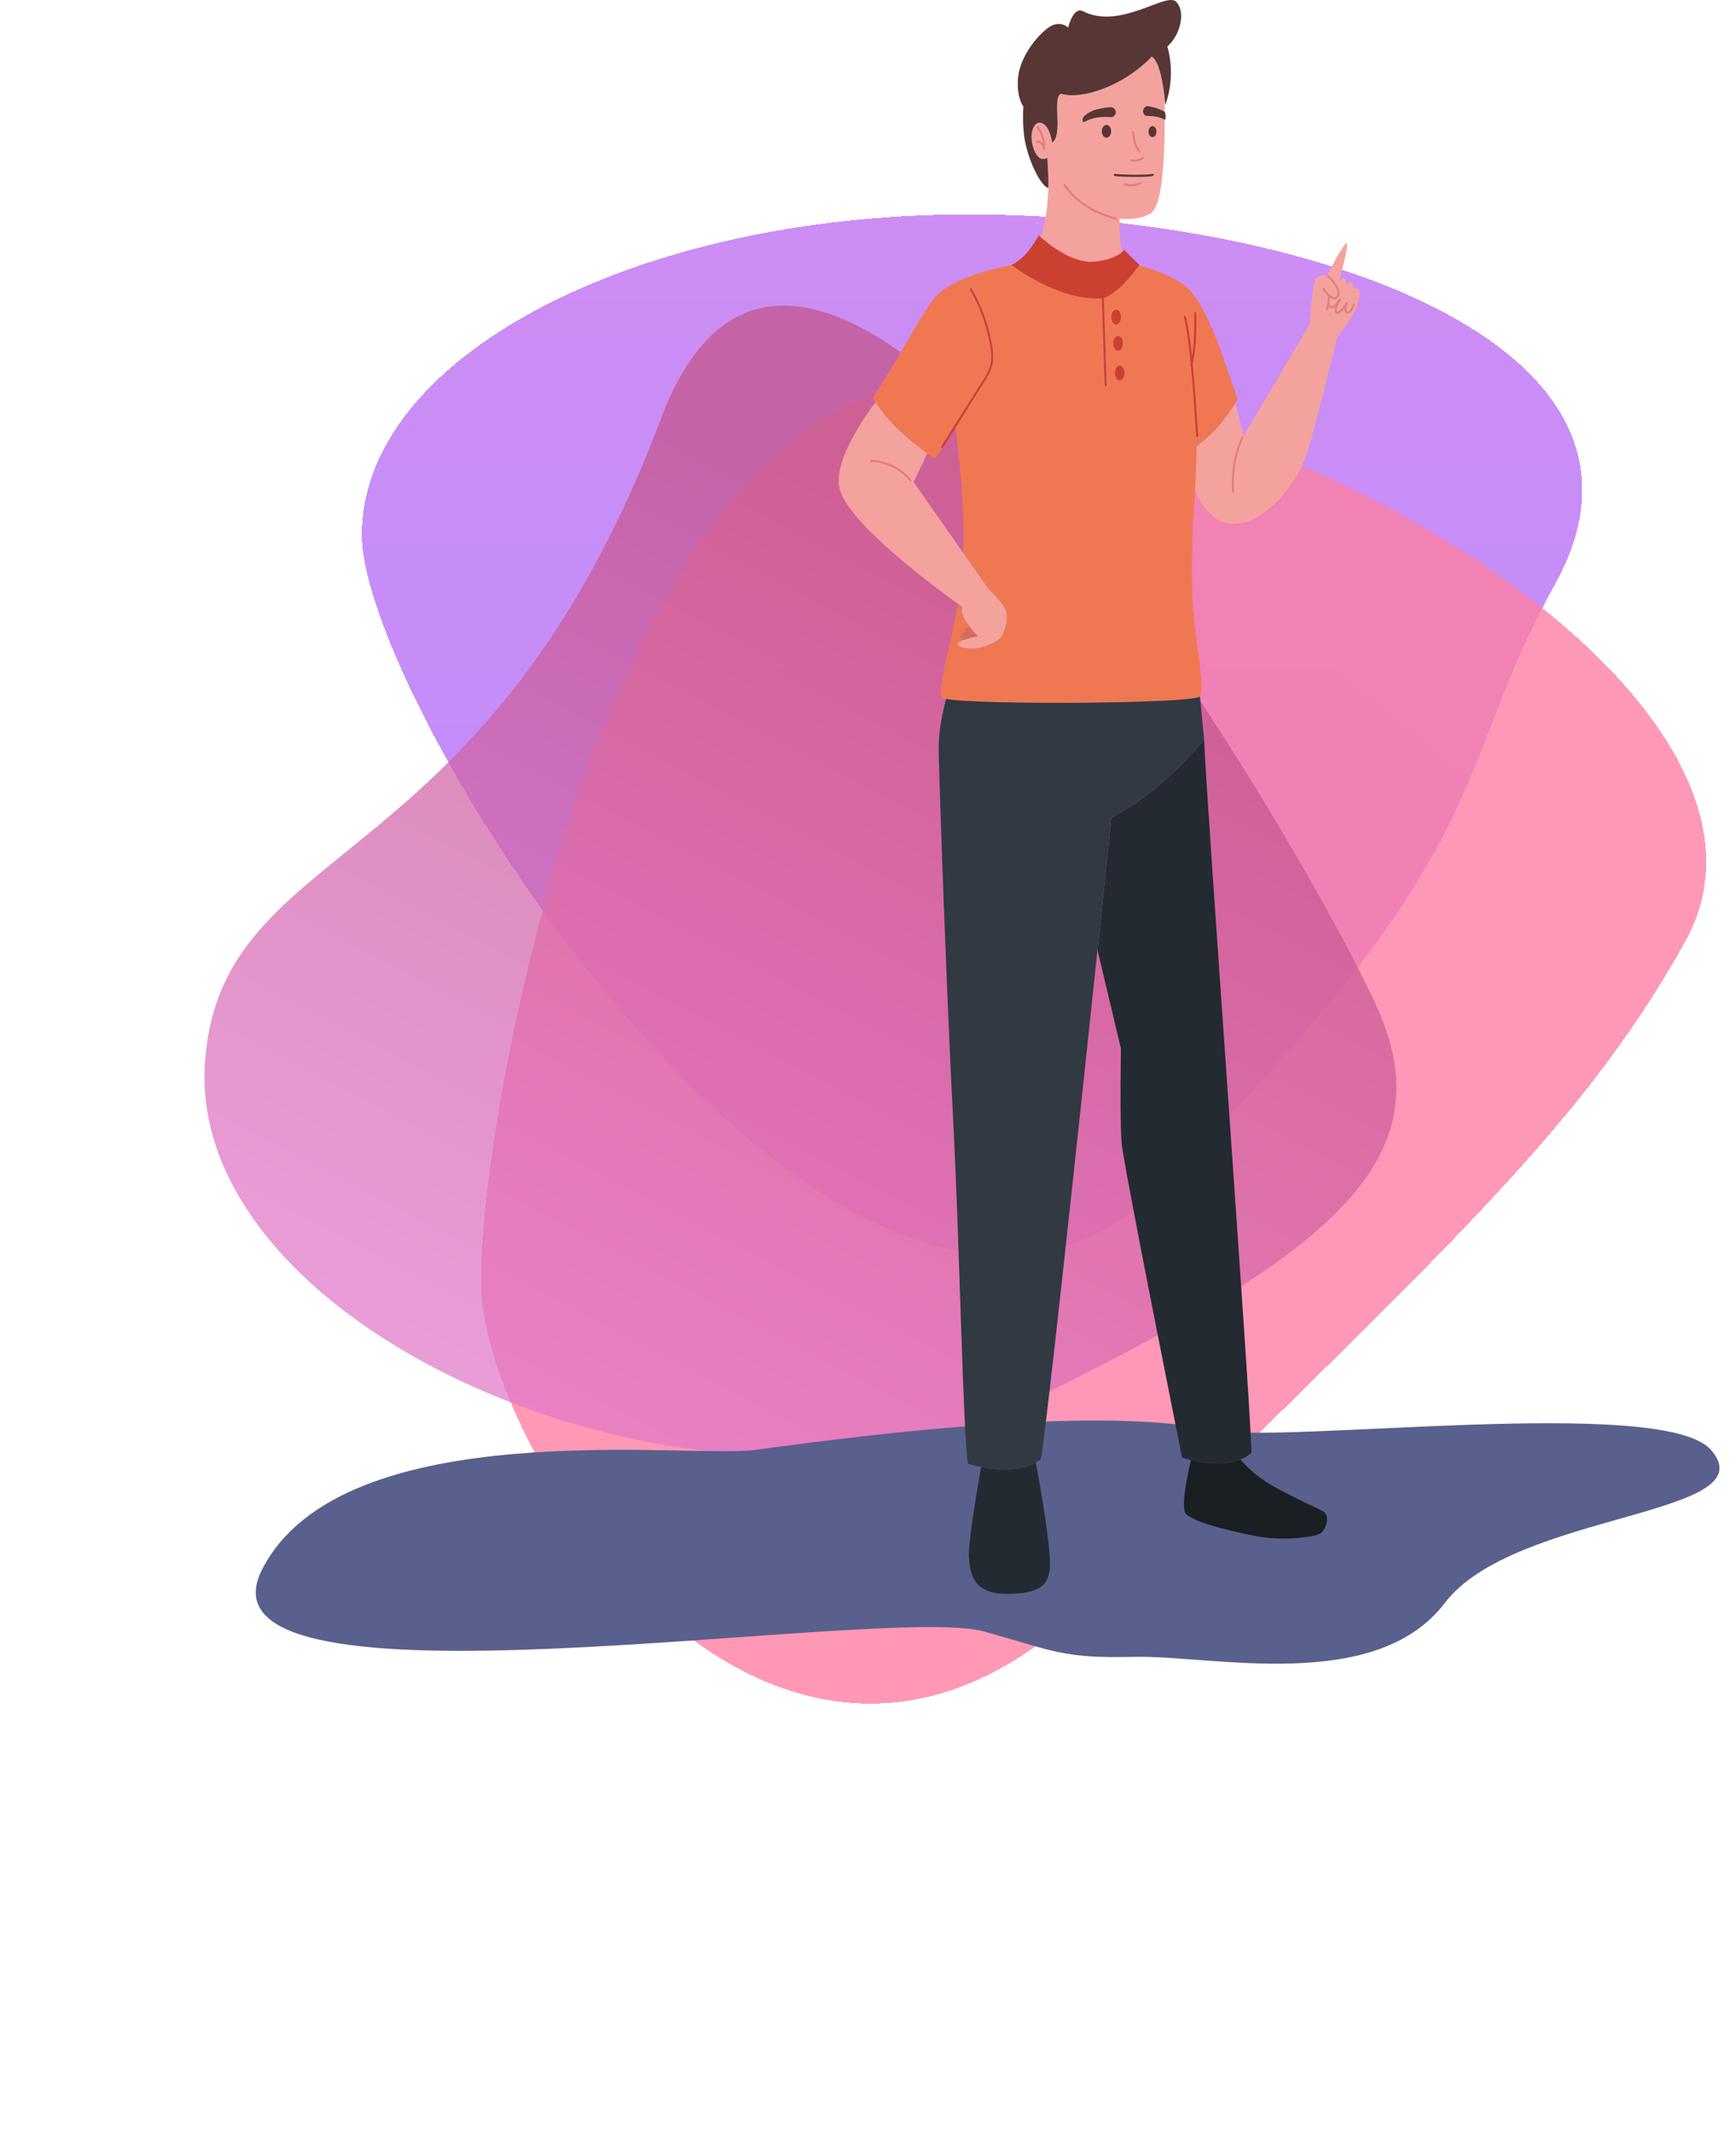 <svg width="512" height="629" viewBox="0 0 512 629" fill="none" xmlns="http://www.w3.org/2000/svg">
<g filter="url(#filter0_d_22_100)">
<path d="M458.636 168.239C426.479 226.259 444.369 244.069 340.36 347.834C250.42 431.144 106.716 205.866 106.716 153.693C106.716 101.52 186.802 59.225 285.592 59.225C384.382 59.225 498.008 97.203 458.636 168.239Z" fill="url(#paint0_linear_22_100)" fill-opacity="0.94" shape-rendering="crispEdges"/>
</g>
<g filter="url(#filter1_d_22_100)">
<path d="M497 273.654C464.791 331.508 422.176 367.652 318 471.121C227.916 554.192 141.826 425.469 141.826 373.445C141.826 321.422 181.051 108.536 280 108.536C378.948 108.536 536.435 202.821 497 273.654Z" fill="url(#paint1_linear_22_100)" fill-opacity="0.8" shape-rendering="crispEdges"/>
</g>
<path d="M60.5 312.526C65.846 245.901 144.328 260.325 196.031 120.602C243.374 5.577 384.638 249.658 406.04 296.778C427.442 343.899 389.098 371.498 299.558 415.195C210.019 458.893 53.955 394.098 60.5 312.526Z" fill="url(#paint2_linear_22_100)" fill-opacity="0.73"/>
<g filter="url(#filter2_d_22_100)">
<path d="M222.736 423.521C265.736 417.632 325.61 410.99 357.734 417.632C378.413 421.907 490.492 407.302 504.626 423.521C521.731 443.148 446.663 441.679 426.143 468.633C405.623 495.587 357.382 483.984 334.16 484.542C313.324 485.043 310.537 482.718 290.412 477.101C260.072 468.633 53.486 505.062 77.345 458.682C101.204 412.302 203.367 426.174 222.736 423.521Z" fill="#59608D"/>
</g>
<path d="M351.245 430.529C350.227 434.852 348.243 444.241 349.685 446.243C351.573 448.864 364.793 451.959 371.494 453.122C378.414 454.323 387.717 453.308 389.411 452.157C391.206 450.938 392.502 446.641 389.996 445.492C387.49 444.343 378.309 439.91 374.639 437.726C370.605 435.325 367.72 432.536 365.844 430.35C360.905 432.331 354.692 431.352 351.245 430.529Z" fill="#1A1F24"/>
<path d="M289.339 432.577C287.993 440.339 285.294 456.563 285.776 459.239C286.143 461.28 285.381 469.834 296.502 469.972C308.354 470.119 308.815 466.07 309.476 463.562C310.634 459.165 306.434 436.283 305.488 431.258C300.391 434.133 293.549 433.434 289.339 432.577Z" fill="#242A31"/>
<path d="M349.52 84.31C349.357 84.099 349.168 83.923 348.95 83.78C344.651 80.967 339.577 79.244 335.96 78.275C335.194 79.334 329.772 86.656 325.562 87.821C325.874 97.305 326.072 103.776 326.395 113.566C326.401 113.739 326.27 113.885 326.104 113.891C325.938 113.897 325.798 113.761 325.792 113.588C325.47 103.83 325.273 97.371 324.963 87.941C324.886 87.951 324.807 87.965 324.731 87.971C312.418 88.826 298.908 78.602 298.336 78.164C291.178 79.565 279.497 82.631 275.302 88.255C275.299 88.273 275.297 88.289 275.294 88.307C273.063 90.447 265.226 105.342 257.469 117.235C257.711 117.678 257.971 118.114 258.238 118.547C262.162 124.906 268.707 130.251 273.493 133.695C274.287 134.266 275.036 134.789 275.713 135.252C276.418 134.287 277.153 133.22 277.901 132.083C277.834 132.091 277.764 132.079 277.703 132.038C277.564 131.942 277.525 131.748 277.616 131.603C281.627 125.237 285.639 118.871 289.65 112.505C290.651 110.919 291.644 109.32 292.067 107.547C292.252 106.772 292.327 105.977 292.327 105.17C292.327 104.004 292.17 102.816 291.967 101.646C290.974 95.922 288.957 90.392 286.05 85.426C285.964 85.278 286.009 85.085 286.151 84.994C286.293 84.904 286.479 84.951 286.565 85.099C289.511 90.132 291.554 95.734 292.56 101.534C292.766 102.721 292.93 103.945 292.93 105.17C292.93 106.017 292.851 106.865 292.651 107.698C292.193 109.609 291.153 111.262 290.154 112.849C287.383 117.246 284.612 121.643 281.842 126.041C281.843 126.054 281.845 126.066 281.847 126.08C283.206 138.254 284.546 149.411 284.087 163.038L291.338 173.405C291.338 173.405 294.94 176.937 296.316 179.189C297.692 181.441 296.591 186.887 294.586 188.525C292.58 190.163 289.199 190.982 287.902 191.187C286.604 191.391 282.594 191.105 282.436 189.917C282.381 189.5 283.109 189.093 284.07 188.74C283.651 188.444 283.32 188.019 283.38 187.419C283.42 187.012 284.034 186.683 284.818 186.425C284.614 186.212 284.489 185.949 284.528 185.626C284.569 185.281 285.195 185.003 285.99 184.786C284.996 183.491 284.026 182.006 283.812 180.909C283.654 180.097 283.798 179.464 283.947 179.068C283.606 178.826 283.139 178.494 282.566 178.082C280.372 190.064 276.247 203.848 277.757 205.682C277.882 205.834 278.322 205.973 279.021 206.102C288.903 207.923 352.115 207.496 353.878 205.355C353.885 205.347 353.889 205.336 353.895 205.328C355.74 202.955 352.066 187.427 351.676 176.527C351.213 163.556 351.924 153.841 352.452 144.681C352.705 140.286 352.912 136.014 352.93 131.579C358.052 127.904 361.691 123.221 364.3 118.972C364.558 118.553 364.807 118.136 365.045 117.727C361.697 108.492 356.248 89.422 349.52 84.31Z" fill="#EF7853"/>
<path d="M327.802 240.961C327.802 240.961 326.109 257.171 323.684 280.103L330.607 309.252C330.607 309.252 330.196 330.165 330.825 337.153C331.454 344.142 348.637 429.798 348.637 429.798C348.637 429.798 349.644 430.146 351.245 430.528C354.692 431.352 360.905 432.33 365.844 430.349C366.999 429.886 368.086 429.266 369.049 428.438C369.75 426.358 355.452 231.233 355.137 218.13C355.137 218.13 342.586 233.755 327.802 240.961Z" fill="#242A31"/>
<path d="M279.022 206.102C277.746 210.992 276.716 216.58 276.843 221.593C277.279 238.855 279.325 296.006 281.113 330.164C283.057 367.305 284.026 423.543 285.514 431.591C285.514 431.591 287.033 432.107 289.339 432.577C293.549 433.434 300.391 434.133 305.488 431.258C305.973 430.984 306.445 430.681 306.895 430.339C307.929 428.03 317.894 334.881 323.684 280.104C326.109 257.171 327.802 240.962 327.802 240.962C342.586 233.755 355.137 218.13 355.137 218.13L355.069 217.429L353.896 205.328C353.89 205.336 353.885 205.347 353.879 205.355C352.117 207.496 288.904 207.923 279.022 206.102Z" fill="#313942"/>
<path d="M342.206 34.743C340.39 34.085 337.994 34.275 337.755 34.086C336.734 33.277 336.937 31.729 338.178 31.304C338.386 31.221 340.298 31.495 342.191 32.279C342.665 32.474 343.097 32.681 343.444 32.944L343.468 32.971C343.459 31.441 343.451 30.011 343.458 28.722C343.077 25.116 342.063 18.331 339.724 16.668C331.546 25.267 319.2 29.525 312.909 27.642C310.224 28.848 313.662 39.808 310.309 42.073C310.125 40.852 309.296 36.508 306.789 36.188C305.557 36.03 304.068 37.709 304.254 40.816C304.451 44.107 305.993 46.684 307.222 46.819C307.928 46.896 308.477 46.782 308.906 46.549C309.042 49.292 309.32 52.665 309.181 55.164C309.102 59.669 308.55 64.838 307.025 70.004C309.158 71.918 316.259 77.766 322.739 77.161C327.426 76.724 329.772 75.317 330.819 74.428C330.046 69.978 330.244 64.539 330.244 64.539C330.244 64.539 336.008 65.156 339.515 62.802C343.202 60.327 343.443 42.421 343.467 39.382C343.483 37.979 343.483 36.605 343.479 35.275C343.146 35.132 342.75 34.934 342.206 34.743Z" fill="#F4A29E"/>
<path d="M308.906 46.549C308.477 46.782 307.928 46.896 307.222 46.819C305.993 46.684 304.451 44.106 304.254 40.816C304.068 37.709 305.557 36.03 306.789 36.187C309.296 36.508 310.124 40.852 310.309 42.072C313.662 39.807 310.224 28.848 312.909 27.641C319.2 29.525 331.546 25.266 339.724 16.667C342.063 18.33 343.077 25.116 343.458 28.721C343.602 30.087 343.656 30.999 343.656 30.999C343.656 30.999 346.993 23.049 344.285 13.719C348.217 10.279 349.79 3.236 346.802 0.452C343.813 -2.332 330.288 8.887 319.436 3.318C316.491 1.807 315.032 8.15 315.032 8.15C315.032 8.15 313.459 6.43 310.707 7.331C307.955 8.232 300.877 15.521 300.248 23.055C299.764 28.849 301.821 31.408 301.821 31.408C301.821 31.408 301.404 37.089 302.293 41.563C303.707 48.684 307.3 55.082 309.168 55.419C309.174 55.337 309.176 55.248 309.181 55.163C309.32 52.665 309.042 49.291 308.906 46.549Z" fill="#583636"/>
<path d="M342.191 32.279C340.299 31.495 338.386 31.221 338.178 31.304C336.937 31.729 336.734 33.277 337.755 34.086C337.994 34.275 340.39 34.085 342.206 34.743C342.75 34.934 343.146 35.132 343.479 35.274C343.5 35.283 343.524 35.294 343.544 35.303C343.89 35.445 343.858 33.352 343.468 32.97C343.46 32.962 343.452 32.95 343.444 32.944C343.097 32.681 342.665 32.474 342.191 32.279Z" fill="#583636"/>
<path d="M319.766 35.994C320.496 35.638 320.958 35.221 323.022 34.753C325.168 34.249 327.871 34.639 328.165 34.471C329.424 33.748 329.378 32.186 328.017 31.657C327.79 31.557 325.581 31.67 323.334 32.295C321.084 32.915 319.796 34.168 319.61 34.45C319.01 35.346 319.336 36.204 319.766 35.994Z" fill="#583636"/>
<path d="M306.24 37.297C306.133 37.164 305.943 37.147 305.816 37.258C305.688 37.37 305.672 37.568 305.779 37.701L305.797 37.724C305.975 37.948 307.322 39.778 307.627 42.24C307.622 42.235 307.619 42.228 307.614 42.223C307.26 41.817 306.759 41.509 306.174 41.508C306.035 41.508 305.893 41.525 305.75 41.563C305.588 41.605 305.49 41.775 305.531 41.943C305.571 42.112 305.735 42.214 305.896 42.172C305.992 42.147 306.084 42.136 306.173 42.135C306.545 42.135 306.897 42.336 307.168 42.645C307.437 42.952 307.607 43.361 307.622 43.685C307.625 43.737 307.643 43.783 307.667 43.825C307.667 43.828 307.667 43.829 307.667 43.832C307.653 44.005 307.777 44.156 307.943 44.17C308.109 44.184 308.254 44.056 308.267 43.883C308.285 43.662 308.293 43.446 308.293 43.232C308.286 39.815 306.257 37.324 306.24 37.297Z" fill="#DF8080"/>
<path d="M333.422 47.475C333.709 47.669 334.064 47.718 334.452 47.721C334.96 47.721 335.53 47.617 336.039 47.458C336.549 47.294 336.988 47.097 337.265 46.815C337.382 46.692 337.381 46.493 337.263 46.371C337.145 46.249 336.954 46.25 336.837 46.373C336.714 46.51 336.321 46.719 335.866 46.857C335.409 47.001 334.88 47.094 334.452 47.093C334.125 47.097 333.86 47.031 333.756 46.953C333.618 46.857 333.431 46.896 333.338 47.04C333.246 47.184 333.283 47.379 333.422 47.475Z" fill="#DF8080"/>
<path d="M336.248 44.955C336.375 44.843 336.39 44.644 336.282 44.512C335.14 43.122 334.548 40.927 334.526 39.003C334.524 38.829 334.387 38.691 334.221 38.693C334.054 38.695 333.921 38.838 333.923 39.011C333.952 41.057 334.555 43.361 335.823 44.92C335.931 45.052 336.122 45.067 336.248 44.955Z" fill="#DF8080"/>
<path d="M349.396 93.195C349.235 93.24 349.14 93.412 349.183 93.58C349.942 96.534 350.571 101.098 351.16 107.197C351.135 107.308 351.115 107.419 351.089 107.53C351.057 107.665 351.117 107.798 351.223 107.867C351.756 113.509 352.257 120.407 352.792 128.558C352.803 128.731 352.947 128.862 353.114 128.85C353.28 128.838 353.405 128.688 353.394 128.515C352.838 120.082 352.323 112.988 351.77 107.233C352.637 103.328 352.837 99.335 352.837 95.347C352.837 94.328 352.824 93.309 352.807 92.292C352.804 92.119 352.667 91.981 352.5 91.984C352.334 91.987 352.202 92.13 352.204 92.303C352.222 93.318 352.234 94.333 352.234 95.347C352.234 98.644 352.094 101.924 351.56 105.138C351.027 100.018 350.451 96.095 349.765 93.418C349.722 93.25 349.557 93.151 349.396 93.195Z" fill="#CC4031"/>
<path d="M339.906 40.444C340.558 40.444 341.086 39.72 341.086 38.827C341.086 37.933 340.558 37.209 339.906 37.209C339.255 37.209 338.727 37.933 338.727 38.827C338.727 39.72 339.255 40.444 339.906 40.444Z" fill="#583636"/>
<path d="M324.965 38.721C324.965 39.763 325.581 40.608 326.341 40.608C327.101 40.608 327.717 39.763 327.717 38.721C327.717 37.679 327.101 36.834 326.341 36.834C325.581 36.834 324.965 37.679 324.965 38.721Z" fill="#583636"/>
<path d="M328.505 51.465C328.457 51.632 328.548 51.806 328.708 51.856C328.902 51.914 329.186 51.952 329.58 51.989C330.749 52.098 332.806 52.159 334.8 52.159C335.991 52.159 337.157 52.138 338.094 52.09C338.562 52.066 338.973 52.036 339.305 51.998C339.64 51.958 339.883 51.919 340.068 51.848C340.223 51.787 340.302 51.605 340.242 51.443C340.183 51.281 340.009 51.2 339.853 51.262C339.783 51.292 339.549 51.34 339.24 51.374C338.298 51.482 336.574 51.532 334.8 51.532C333.48 51.532 332.128 51.504 331.037 51.454C330.491 51.43 330.01 51.399 329.634 51.364C329.26 51.331 328.978 51.286 328.88 51.254C328.72 51.205 328.552 51.299 328.505 51.465Z" fill="#583636"/>
<path d="M400.787 85.459C400.354 84.763 399.248 85.126 399.248 85.126C399.248 85.126 399.07 83.658 398.703 83.33C398.336 83.002 397.012 83.862 397.012 83.862C397.012 83.862 397.104 82.279 396.737 82.061C396.37 81.842 395.046 82.593 395.046 82.593C395.046 82.593 397.906 72.086 397.182 71.701C396.459 71.316 391.415 81.201 391.415 81.201C391.415 81.201 389.109 80.873 388.06 82.184C387.083 83.404 386.38 94.006 386.288 95.451C386.281 95.558 386.278 95.615 386.278 95.615L366.776 128.537C366.776 128.537 365.792 124.225 364.3 118.972C361.692 123.221 358.052 127.903 352.93 131.579C352.913 136.014 352.705 140.286 352.452 144.681C354.622 149.448 357.626 153.394 361.743 154.251C371.179 156.217 381.559 144.26 385.02 134.924C387.266 128.864 394.273 99.776 394.273 99.776C394.273 99.776 398.473 93.997 399.489 91.97C401.337 88.285 401.095 85.955 400.787 85.459Z" fill="#F4A29E"/>
<path d="M399.435 89.464C399.278 89.405 399.106 89.489 399.049 89.652C398.897 90.086 398.653 90.676 398.196 91.339C398.089 91.496 397.96 91.654 397.832 91.762C397.702 91.872 397.585 91.921 397.494 91.92L397.412 91.908C397.314 91.877 397.247 91.812 397.183 91.673C397.122 91.537 397.089 91.339 397.09 91.148L397.095 91.015C397.139 90.408 397.315 89.811 397.604 89.282L397.081 88.971C396.437 90.145 395.737 91.32 394.671 91.834C394.572 91.883 394.451 91.917 394.375 91.915C394.302 91.912 394.293 91.9 394.282 91.888C394.272 91.882 394.247 91.811 394.243 91.694V91.693L394.239 91.534C394.234 90.406 394.882 89.298 395.551 88.244L395.551 88.244C395.554 88.238 395.558 88.232 395.562 88.226L395.048 87.899C395.021 87.941 394.994 87.985 394.967 88.028C394.639 88.611 394.248 89.156 393.795 89.64C393.488 89.971 393.15 90.24 392.816 90.274L392.756 90.278C392.618 90.279 392.458 90.22 392.35 90.13C392.24 90.038 392.19 89.937 392.19 89.836L392.191 89.823C392.195 89.727 392.155 89.643 392.092 89.582C392.187 89.046 392.239 88.501 392.239 87.955C392.239 87.857 392.225 87.759 392.222 87.66C392.579 87.958 393.002 88.263 393.549 88.27L393.631 88.267C394.046 88.241 394.396 88.014 394.641 87.712C394.887 87.409 395.042 87.026 395.079 86.63L395.079 86.629L395.089 86.409C395.087 85.729 394.823 85.112 394.542 84.571C393.88 83.301 392.984 82.165 391.916 81.242C391.788 81.132 391.597 81.15 391.491 81.283C391.385 81.417 391.403 81.615 391.531 81.725C392.539 82.597 393.387 83.671 394.013 84.871C394.278 85.377 394.488 85.908 394.486 86.409L394.479 86.571C394.457 86.832 394.345 87.107 394.182 87.306C394.017 87.507 393.814 87.628 393.595 87.641L393.549 87.642C393.198 87.651 392.802 87.362 392.422 87.023C392.321 86.935 392.222 86.846 392.123 86.757C392.094 86.716 392.057 86.684 392.014 86.661C391.462 86.166 390.948 85.655 390.587 85.05C390.498 84.903 390.312 84.858 390.171 84.95C390.03 85.041 389.987 85.235 390.075 85.382C390.484 86.064 391.031 86.607 391.588 87.108C391.616 87.389 391.637 87.672 391.637 87.956C391.637 89.024 391.437 90.093 391.049 91.081C390.986 91.242 391.059 91.425 391.214 91.491C391.368 91.556 391.544 91.479 391.607 91.319C391.709 91.058 391.798 90.793 391.876 90.524C391.909 90.558 391.941 90.594 391.977 90.623C392.197 90.803 392.472 90.905 392.757 90.906L392.884 90.899C393.237 90.855 393.527 90.688 393.779 90.489C393.692 90.825 393.638 91.173 393.637 91.535L393.642 91.728V91.728C393.652 91.875 393.664 92.085 393.814 92.285C393.965 92.48 394.193 92.547 394.375 92.543C394.582 92.542 394.768 92.479 394.927 92.403C395.565 92.089 396.067 91.609 396.49 91.062L396.487 91.149C396.488 91.408 396.525 91.682 396.635 91.935C396.742 92.184 396.946 92.425 397.249 92.513C397.331 92.537 397.414 92.548 397.495 92.548C397.782 92.547 398.021 92.411 398.212 92.25C398.404 92.087 398.56 91.89 398.687 91.706C399.183 90.985 399.453 90.334 399.616 89.867C399.672 89.704 399.591 89.523 399.435 89.464Z" fill="#DF8080"/>
<path d="M366.569 128.734C366.419 128.659 366.239 128.725 366.167 128.882C364.279 132.986 363.297 137.534 363.297 142.084C363.297 143.054 363.342 144.025 363.432 144.991C363.448 145.163 363.596 145.29 363.761 145.273C363.927 145.256 364.048 145.102 364.032 144.93C363.944 143.984 363.9 143.034 363.9 142.084C363.9 137.629 364.862 133.171 366.711 129.153C366.783 128.997 366.72 128.809 366.569 128.734Z" fill="#DF8080"/>
<path d="M324.731 87.971C324.807 87.966 324.886 87.951 324.963 87.941C325.273 97.372 325.47 103.83 325.793 113.588C325.798 113.761 325.938 113.897 326.104 113.891C326.271 113.885 326.401 113.739 326.395 113.566C326.072 103.776 325.874 97.305 325.562 87.821C329.772 86.656 335.194 79.334 335.96 78.275C336.02 78.192 336.055 78.143 336.055 78.143L331.546 73.666C331.546 73.666 331.341 73.984 330.819 74.427C329.772 75.317 327.426 76.723 322.739 77.16C316.259 77.765 309.158 71.917 307.025 70.004C306.612 69.633 306.382 69.408 306.382 69.408C306.382 69.408 304.285 73.12 302.293 75.195C300.301 77.27 298.308 78.143 298.308 78.143C298.308 78.143 298.323 78.155 298.336 78.164C298.908 78.602 312.418 88.826 324.731 87.971Z" fill="#CC4031"/>
<path d="M329.187 95.669C329.969 95.669 330.602 94.692 330.602 93.485C330.602 92.279 329.969 91.301 329.187 91.301C328.405 91.301 327.772 92.279 327.772 93.485C327.771 94.692 328.405 95.669 329.187 95.669Z" fill="#CC4031"/>
<path d="M329.764 103.422C330.545 103.422 331.179 102.444 331.179 101.238C331.179 100.032 330.545 99.054 329.764 99.054C328.982 99.054 328.348 100.032 328.348 101.238C328.348 102.444 328.982 103.422 329.764 103.422Z" fill="#CC4031"/>
<path d="M330.235 112.158C331.017 112.158 331.651 111.18 331.651 109.974C331.651 108.768 331.017 107.79 330.235 107.79C329.454 107.79 328.82 108.768 328.82 109.974C328.82 111.18 329.454 112.158 330.235 112.158Z" fill="#CC4031"/>
<path d="M329.524 64.547C329.562 64.378 329.462 64.209 329.301 64.169C323.382 62.699 317.662 59.513 314.215 54.353C314.12 54.211 313.932 54.176 313.795 54.275C313.659 54.374 313.625 54.57 313.72 54.712C317.285 60.042 323.141 63.283 329.16 64.779C329.322 64.82 329.485 64.716 329.524 64.547Z" fill="#DF8080"/>
<path d="M336.286 53.677C335.43 54.086 334.483 54.325 333.556 54.325C332.958 54.325 332.369 54.226 331.813 54.012C331.657 53.951 331.484 54.034 331.426 54.197C331.368 54.36 331.448 54.54 331.604 54.6C332.233 54.844 332.894 54.953 333.556 54.953C334.582 54.953 335.61 54.69 336.537 54.248C336.689 54.175 336.755 53.989 336.686 53.831C336.616 53.674 336.437 53.604 336.286 53.677Z" fill="#DF8080"/>
<path d="M285.991 184.786C285.196 185.004 284.57 185.281 284.529 185.626C284.49 185.95 284.614 186.212 284.819 186.425C284.035 186.683 283.421 187.012 283.38 187.419C283.321 188.019 283.652 188.444 284.071 188.74C285.841 188.09 288.413 187.624 288.413 187.624C288.413 187.624 287.184 186.342 285.991 184.786Z" fill="#D56C60"/>
<path d="M296.316 179.189C294.94 176.937 291.339 173.405 291.339 173.405L284.087 163.038L269.468 142.139L273.493 133.695C268.707 130.251 262.162 124.906 258.238 118.547C252.625 126.132 245.774 137.284 247.718 144.424C250.421 154.351 275.222 172.795 282.567 178.082C283.14 178.494 283.607 178.826 283.948 179.068C283.799 179.464 283.654 180.097 283.813 180.909C284.027 182.007 284.997 183.491 285.991 184.786C287.184 186.342 288.413 187.624 288.413 187.624C288.413 187.624 285.841 188.09 284.07 188.74C283.11 189.093 282.381 189.499 282.437 189.917C282.594 191.105 286.605 191.391 287.902 191.186C289.2 190.982 292.581 190.163 294.587 188.525C296.591 186.887 297.692 181.441 296.316 179.189Z" fill="#F4A29E"/>
<path d="M268.801 141.495C265.893 137.905 261.479 135.707 256.971 135.604C256.804 135.6 256.666 135.738 256.663 135.911C256.659 136.084 256.791 136.228 256.958 136.232C261.286 136.328 265.55 138.452 268.34 141.9C268.448 142.032 268.638 142.049 268.765 141.937C268.892 141.825 268.909 141.627 268.801 141.495Z" fill="#DF8080"/>
<path d="M278.12 131.948C279.361 129.979 280.601 128.01 281.842 126.041C284.613 121.644 287.383 117.246 290.154 112.849C291.153 111.262 292.193 109.609 292.652 107.698C292.851 106.865 292.93 106.017 292.93 105.17C292.93 103.945 292.766 102.722 292.56 101.534C291.555 95.734 289.511 90.132 286.565 85.099C286.479 84.951 286.293 84.904 286.151 84.994C286.009 85.085 285.964 85.278 286.05 85.426C288.957 90.392 290.974 95.922 291.967 101.646C292.17 102.816 292.328 104.004 292.327 105.17C292.327 105.977 292.252 106.772 292.067 107.547C291.644 109.32 290.651 110.919 289.65 112.505C285.639 118.871 281.627 125.237 277.616 131.603C277.525 131.748 277.564 131.943 277.703 132.038C277.764 132.08 277.834 132.091 277.901 132.083C277.987 132.073 278.069 132.029 278.12 131.948Z" fill="#CC4031"/>
<defs>
<filter id="filter0_d_22_100" x="102.716" y="59.225" width="367.921" height="314.902" filterUnits="userSpaceOnUse" color-interpolation-filters="sRGB">
<feFlood flood-opacity="0" result="BackgroundImageFix"/>
<feColorMatrix in="SourceAlpha" type="matrix" values="0 0 0 0 0 0 0 0 0 0 0 0 0 0 0 0 0 0 127 0" result="hardAlpha"/>
<feOffset dy="4"/>
<feGaussianBlur stdDeviation="2"/>
<feComposite in2="hardAlpha" operator="out"/>
<feColorMatrix type="matrix" values="0 0 0 0 0 0 0 0 0 0 0 0 0 0 0 0 0 0 0.25 0"/>
<feBlend mode="normal" in2="BackgroundImageFix" result="effect1_dropShadow_22_100"/>
<feBlend mode="normal" in="SourceGraphic" in2="effect1_dropShadow_22_100" result="shape"/>
</filter>
<filter id="filter1_d_22_100" x="137.826" y="108.536" width="369.382" height="397.807" filterUnits="userSpaceOnUse" color-interpolation-filters="sRGB">
<feFlood flood-opacity="0" result="BackgroundImageFix"/>
<feColorMatrix in="SourceAlpha" type="matrix" values="0 0 0 0 0 0 0 0 0 0 0 0 0 0 0 0 0 0 127 0" result="hardAlpha"/>
<feOffset dy="4"/>
<feGaussianBlur stdDeviation="2"/>
<feComposite in2="hardAlpha" operator="out"/>
<feColorMatrix type="matrix" values="0 0 0 0 0 0 0 0 0 0 0 0 0 0 0 0 0 0 0.25 0"/>
<feBlend mode="normal" in2="BackgroundImageFix" result="effect1_dropShadow_22_100"/>
<feBlend mode="normal" in="SourceGraphic" in2="effect1_dropShadow_22_100" result="shape"/>
</filter>
<filter id="filter2_d_22_100" x="71.431" y="414.861" width="439.708" height="79.695" filterUnits="userSpaceOnUse" color-interpolation-filters="sRGB">
<feFlood flood-opacity="0" result="BackgroundImageFix"/>
<feColorMatrix in="SourceAlpha" type="matrix" values="0 0 0 0 0 0 0 0 0 0 0 0 0 0 0 0 0 0 127 0" result="hardAlpha"/>
<feOffset dy="4"/>
<feGaussianBlur stdDeviation="2"/>
<feComposite in2="hardAlpha" operator="out"/>
<feColorMatrix type="matrix" values="0 0 0 0 0 0 0 0 0 0 0 0 0 0 0 0 0 0 0.25 0"/>
<feBlend mode="normal" in2="BackgroundImageFix" result="effect1_dropShadow_22_100"/>
<feBlend mode="normal" in="SourceGraphic" in2="effect1_dropShadow_22_100" result="shape"/>
</filter>
<linearGradient id="paint0_linear_22_100" x1="297.314" y1="59.225" x2="297.314" y2="366.128" gradientUnits="userSpaceOnUse">
<stop stop-color="#CA86F3"/>
<stop offset="1" stop-color="#B885FC"/>
</linearGradient>
<linearGradient id="paint1_linear_22_100" x1="438.271" y1="173.592" x2="217.568" y2="440.815" gradientUnits="userSpaceOnUse">
<stop stop-color="#FC7FA4"/>
<stop offset="1" stop-color="#FF7EA3"/>
</linearGradient>
<linearGradient id="paint2_linear_22_100" x1="156.474" y1="440.804" x2="296.8" y2="172.896" gradientUnits="userSpaceOnUse">
<stop stop-color="#E37BCD"/>
<stop offset="1" stop-color="#C3538A"/>
</linearGradient>
</defs>
</svg>
